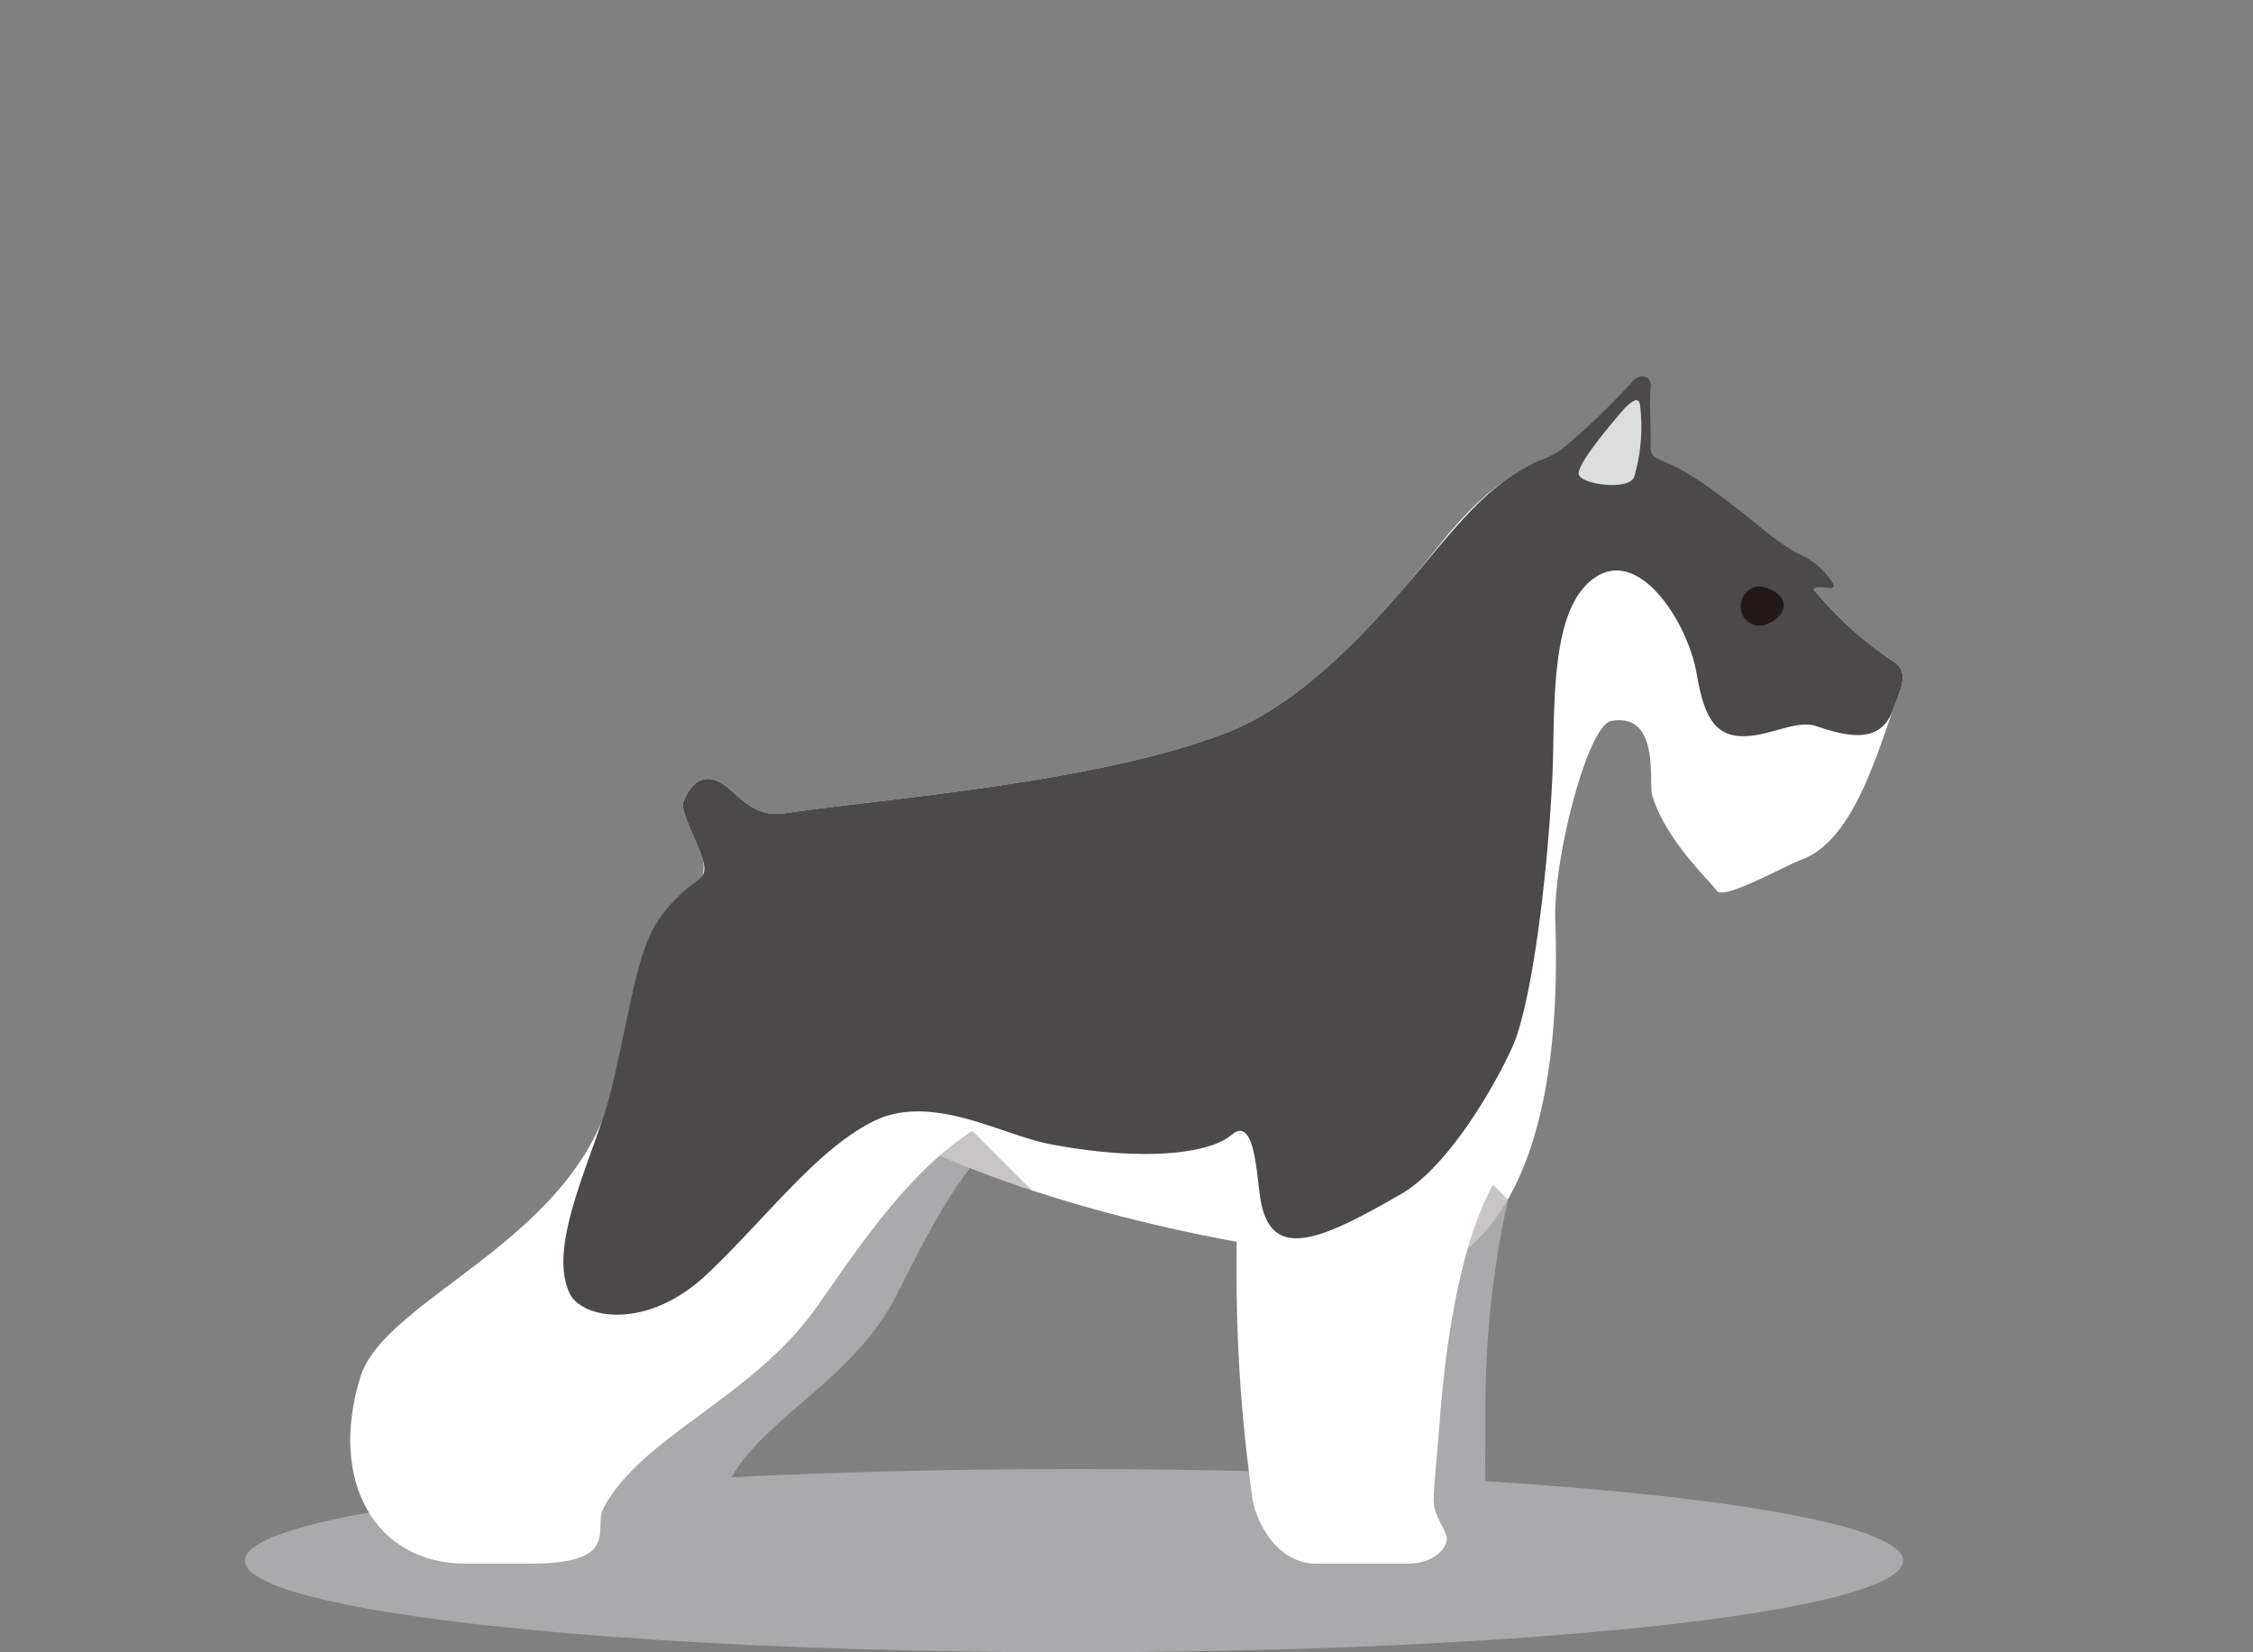 <svg xmlns="http://www.w3.org/2000/svg" xmlns:xlink="http://www.w3.org/1999/xlink" viewBox="0 0 300 220"><rect x="0" y="0" width="300" height="220" fill="#808080" stroke="none"/><defs><style>.cls-1{fill:#fff;}.cls-2{isolation:isolate;}.cls-3,.cls-4{fill:#a9aaab;}.cls-3,.cls-6{mix-blend-mode:multiply;}.cls-5{clip-path:url(#clip-path);}.cls-6{fill:#241916;opacity:0.25;}.cls-7{fill:#4c4949;}.cls-8{fill:#dcdddd;}.cls-9{fill:#231815;}</style><clipPath id="clip-path"><path class="cls-1" d="M252.1,94.4c.9-2.5,2.2-4.8.2-6.2a48.8,48.8,0,0,1-10.8-9.7c.6-1,2.9.2,1-2.2-.7-.9-1-.6-3.4-2.4a118.9,118.9,0,0,0-15.8-11c-6.3-3.3-13.6-4.8-21-.2S192,72.6,185.9,79.5s-14,14.8-22.7,18.1c-17.3,6.7-46.2,8.8-58.8,10.7-5.7.8-7.2-5.4-10.8-4.5-1.2.3-2.1,1.7-2.6,2.9s1.6,4.8,2.5,7.5c.2.5.7,2.7-1.7,6.1-6.3,8.7-.5,18,20.4,20.7,3.8.5-3.4,4.5,5.7,9.4,18.6,9.8,43.5,14.9,58.8,16.8,2.5.3,4.1,3.9,5.6,3.9,24.4-1,25.3-33.4,24.8-48.5-.3-8.3,4.3-25.9,7.4-26.6,6.6-1.2,5,8.1,5.5,9.9,1.8,6,7.7,11.4,8.6,12.7s8.8-3.2,11.2-4.1C246.4,112.1,249.5,101.8,252.1,94.4Z"/></clipPath></defs><title>fullDog</title><g class="cls-2"><g id="Layer_1" data-name="Layer 1"><ellipse class="cls-3" cx="143" cy="207.8" rx="110.4" ry="12.2"/><path class="cls-4" d="M90,127.8c-1.7,3.5-3,1.4-3.4,15.1-.6,20.7-24.8,28.2-26.1,38.9-1.7,13.8,6.7,24.9,18.8,24.9h8.4c12.4,0,7.6-4.6,8.5-7.3,3.1-9.6,16.9-14.7,23.1-26.8,5.4-10.5,13.1-28,28-27.1,2.6.2-19.6-32.5-26.2-34.6C105,105.7,95,117.3,90,127.8Z"/><path class="cls-4" d="M202.7,152.2a127.8,127.8,0,0,0-4.9,35.8c0,4.4-.1,8.8,0,11.5s2,4.6,1.7,6-1.5,2.7-4.5,2.7H182.9c-5.4,0-8.5-5.6-9.2-8.5a225.8,225.8,0,0,1-4.1-25.8c-1.4-15.4-1-24.4.4-27.8s11.2-16,17.6-11.4,13.7,6.8,14.7,10.5S203.7,149,202.7,152.2Z"/><path class="cls-1" d="M252.1,94.4c.9-2.5,2.2-4.8.2-6.2a48.8,48.8,0,0,1-10.8-9.7c.6-1,2.9.2,1-2.2-.7-.9-1-.6-3.4-2.4a118.9,118.9,0,0,0-15.8-11c-6.3-3.3-13.6-4.8-21-.2S192,72.6,185.9,79.5s-14,14.8-22.7,18.1c-17.3,6.7-46.2,8.8-58.8,10.7-5.7.8-7.2-5.4-10.8-4.5-1.2.3-2.1,1.7-2.6,2.9s1.6,4.8,2.5,7.5c.2.5.7,2.7-1.7,6.1-6.3,8.7-.5,18,20.4,20.7,3.8.5-3.4,4.5,5.7,9.4,18.6,9.8,43.5,14.9,58.8,16.8,2.5.3,4.1,3.9,5.6,3.9,24.4-1,25.3-33.4,24.8-48.5-.3-8.3,4.3-25.9,7.4-26.6,6.6-1.2,5,8.1,5.5,9.9,1.8,6,7.7,11.4,8.6,12.7s8.8-3.2,11.2-4.1C246.4,112.1,249.5,101.8,252.1,94.4Z"/><g class="cls-5"><polygon class="cls-6" points="129 150.1 146.4 167.5 111 164.8 116.3 149.3 129 150.1"/><polygon class="cls-6" points="192.7 173.2 195.4 154.3 206.8 165.8 192.7 173.2"/></g><path class="cls-1" d="M200.8,154.7c-5.5,6.8-8,21.2-9,33.3-.3,4.4-.8,8.8-.9,11.5s2.1,4.4,1.7,5.8-2.2,2.9-5.2,2.9H175.3c-5.3,0-8-5.6-8.5-8.5a211.7,211.7,0,0,1-2.1-25.8c-.3-15.4.7-24.4,2.4-27.8s12.5-16,18.5-11.4,13.2,6.8,13.9,10.5S203,152.1,200.8,154.7Z"/><path class="cls-1" d="M87.6,123.6c-2.4,3.4-2.8,7.1-5.9,20.8-4.6,20.7-30.3,28.2-33.7,38.9-4.3,13.8,1.9,24.9,14,24.9h8.5c12.3,0,8.5-4.6,9.8-7.3,5.1-9.7,19.8-14.7,28.4-26.8,7.4-10.5,18.5-28,33.2-27.1,2.6.2-13.3-32.5-19.5-34.6C107.3,107.2,94.7,113,87.6,123.6Z"/><path class="cls-7" d="M252.3,88.2a48.8,48.8,0,0,1-10.8-9.7c.6-1,4,.9,2.1-1.5a9.8,9.8,0,0,0-4.2-3.3c-3.4-1.7-10-8.2-16-11.4L221,61.2c-1-.4-1.3-.8-1.2-2.1,0-3-.2-6.1,0-7.5s-1.3-2.3-2.7-.5a100.7,100.7,0,0,1-8.5,8.2,9.6,9.6,0,0,1-2.9,1.7,18,18,0,0,0-3.4,1.7c-6.1,3.7-10.3,9.9-16.4,16.8s-14,14.8-22.7,18.1c-17.3,6.7-46.2,8.8-58.8,10.7-5.7.8-7.2-5.4-10.8-4.5-1.2.3-2.1,1.7-2.6,2.9s1.6,4.8,2.5,7.5-.5,2.8-2,4.1a19.6,19.6,0,0,0-4.2,4.8c-2.5,4.3-3.1,9.9-5.8,21.6-2,8.5-8.9,21-5.6,27.6,1.7,3.3,10.3,4.9,18.3-2.7s14.5-16.5,22.1-20.3,16.9,1.7,23.3,3c11.9,2.3,21.2,1.5,24.4-1.2s3.3,5.8,3.9,8.9c1.5,8,8.1,5.1,18.8-1.1,7.1-4.2,14-17.4,15.2-20.8,2.9-8.5,4.7-28.2,4.9-37.5s.1-20.4,5.9-23.9,12,6.2,13.2,12.9c.8,4.5,1.8,8.1,5.6,8.4s7.6-2.3,10.4-1.3c4.4,1.5,8.6,2.3,10.2-2.3C253,91.9,254.3,89.6,252.3,88.2Z"/><path class="cls-8" d="M217.6,63.5a23.7,23.7,0,0,0,.8-9.4c-.1-1.5-1.2-.8-2.8,1.1s-5.3,6.3-5.4,7.8S216.9,65.4,217.6,63.5Z"/><path class="cls-9" d="M237.5,80.4c.2,1.4-1.7,2.8-3,2.9a2.5,2.5,0,0,1-2.7-2.3,2.7,2.7,0,0,1,2.1-2.9C235.2,78,237.4,79,237.5,80.4Z"/></g></g></svg>